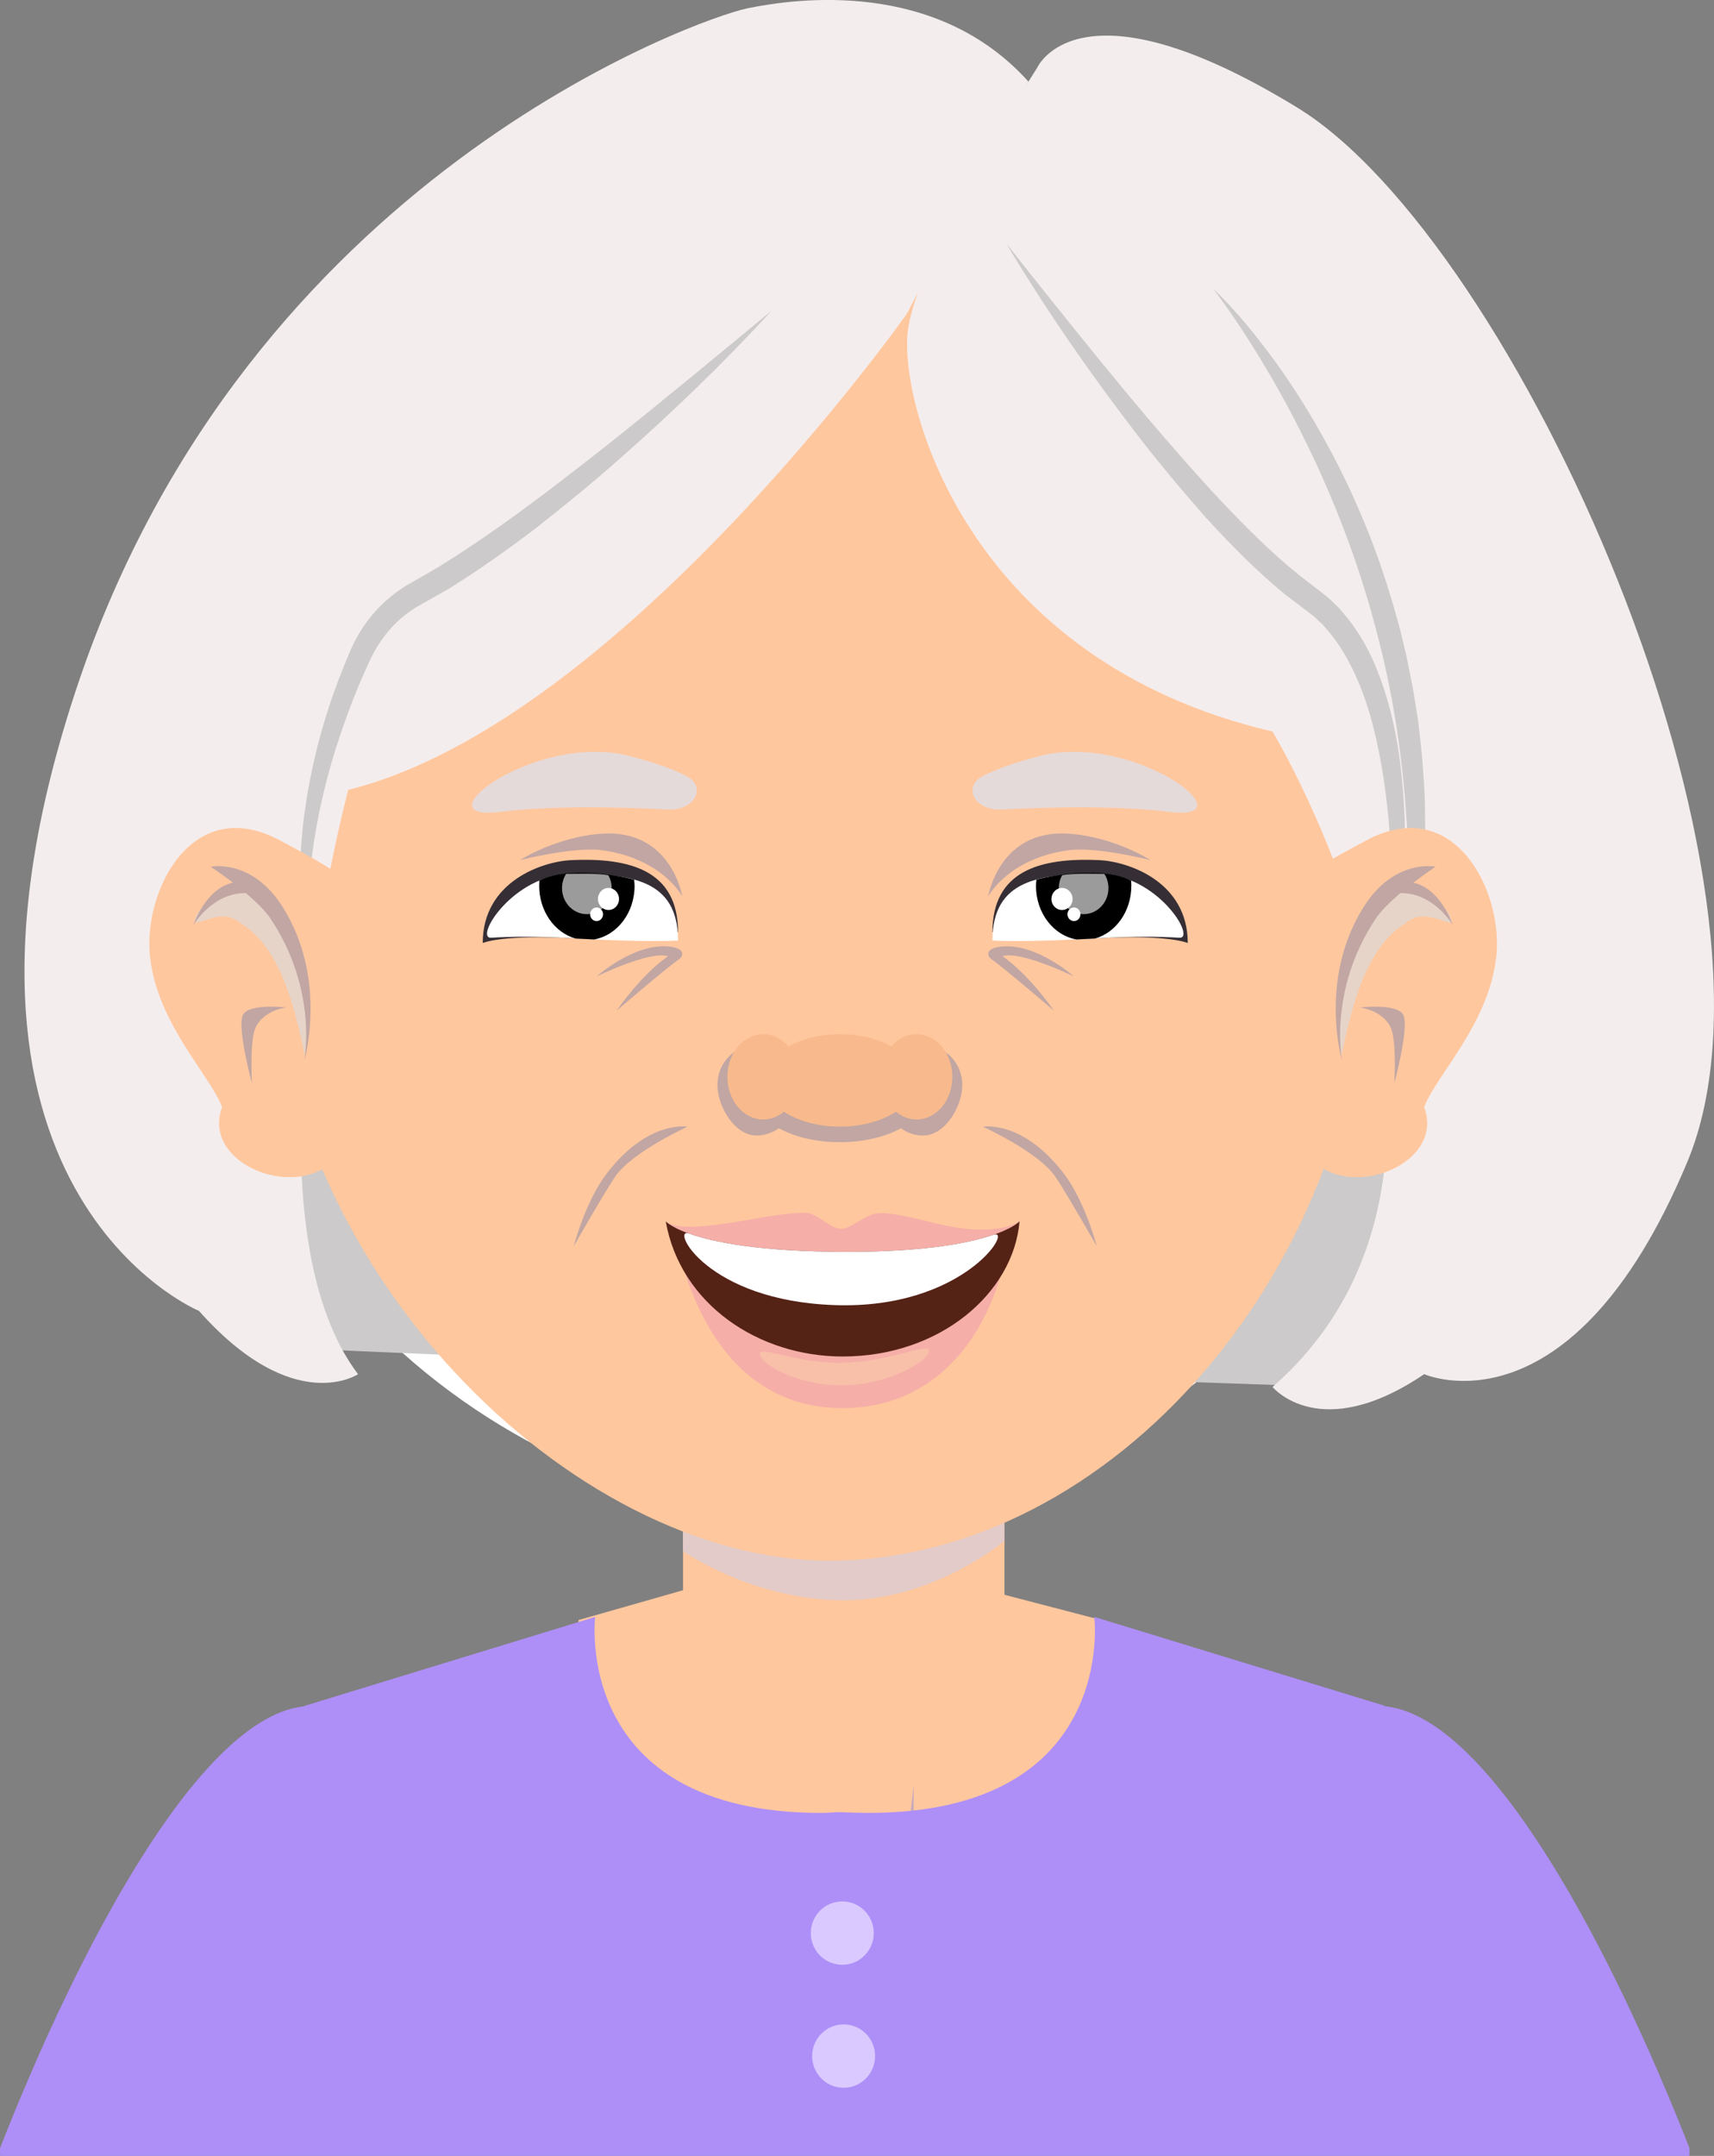 <svg width="70" height="88" viewBox="0 0 70 88" fill="none" xmlns="http://www.w3.org/2000/svg">
<rect x="0" y="0" width="70" height="88" fill="#808080" stroke="none"/>
<path d="M58.627 35.379C58.627 52.785 44.714 62.005 33.47 62.005C22.227 62.005 7.836 52.785 7.836 35.379C-0.444 23.39 15.78 3.857 33.092 3.857C50.404 3.857 68.076 18.901 58.626 35.379H58.627Z" fill="white"/>
<path d="M41.023 65.096V58.688H27.896V64.91L23.626 66.128V77.289H44.981V66.128L41.023 65.096Z" fill="#FFC79E"/>
<g style="mix-blend-mode:multiply">
<path d="M41.022 62.894V58.69H27.895V63.318C27.895 63.318 30.76 65.32 34.458 65.32C38.157 65.32 41.021 62.894 41.021 62.894H41.022Z" fill="#E2CBC9"/>
</g>
<path d="M29.369 8.137L51.486 8.745L62.133 38.98L54.486 56.615C54.486 56.615 10.672 55.129 10.801 54.927C10.93 54.724 7.155 23.985 7.155 23.985L19.061 11.176L29.368 8.137H29.369Z" fill="#CCCACA"/>
<path d="M55.903 37.605C55.903 51.806 45.33 63.703 33.863 63.703C23.433 63.703 11.038 51.806 11.038 37.605C11.038 21.161 18.055 7.83 33.348 7.83C48.641 7.83 55.904 21.161 55.904 37.605H55.903Z" fill="#FFC79E"/>
<path d="M42.356 2.769C42.356 2.769 37.355 10.567 37.065 13.605C36.774 16.644 39.581 26.973 51.971 29.86C51.971 29.86 62.521 47.364 51.971 56.614C51.971 56.614 53.906 58.977 58.165 56.09C58.165 56.09 64.166 58.774 68.909 47.431C73.652 36.089 61.92 9.858 52.977 4.389C44.034 -1.08 42.357 2.769 42.357 2.769H42.356Z" fill="#F4EDED"/>
<path d="M37.045 12.796C37.045 12.796 25.257 29.506 14.222 32.24C14.222 32.24 9.602 49.457 14.623 56.091C14.623 56.091 11.996 57.863 8.125 53.508C8.125 53.508 -3.781 48.59 3.188 27.908C10.157 7.226 28.547 0.743 30.531 0.338C32.515 -0.067 38.228 -0.865 42.002 3.332L37.044 12.794L37.045 12.796Z" fill="#F4EDED"/>
<path d="M41.113 9.96C43.003 12.351 44.9 14.725 46.85 17.041C47.835 18.19 48.821 19.333 49.85 20.429C50.884 21.516 51.939 22.584 53.084 23.496L53.968 24.178L54.211 24.369C54.292 24.432 54.361 24.509 54.436 24.578L54.658 24.792C54.73 24.865 54.792 24.945 54.86 25.023C55.395 25.643 55.813 26.351 56.133 27.087C56.766 28.57 57.09 30.139 57.246 31.704C57.325 32.487 57.373 33.271 57.382 34.054C57.389 34.837 57.371 35.618 57.328 36.397C57.226 37.952 57.059 39.503 56.722 41.017C56.851 39.472 56.891 37.926 56.863 36.385C56.841 34.846 56.736 33.311 56.512 31.805C56.397 31.054 56.251 30.309 56.064 29.582C55.872 28.856 55.631 28.149 55.321 27.486C55.013 26.824 54.642 26.199 54.177 25.677C54.118 25.612 54.065 25.542 54.002 25.482L53.813 25.304C53.749 25.247 53.691 25.181 53.622 25.129L53.418 24.973L52.51 24.286C51.309 23.305 50.235 22.209 49.203 21.078C48.195 19.926 47.21 18.756 46.285 17.539C44.427 15.112 42.684 12.594 41.11 9.961L41.113 9.96Z" fill="#CCCACA"/>
<path d="M49.546 11.783C50.501 12.694 51.334 13.738 52.12 14.815C52.899 15.9 53.609 17.041 54.246 18.227C54.893 19.408 55.45 20.641 55.952 21.899C56.443 23.162 56.851 24.459 57.199 25.775L57.437 26.768L57.637 27.77C57.71 28.103 57.758 28.441 57.812 28.777C57.862 29.114 57.93 29.448 57.959 29.789L58.07 30.805C58.101 31.145 58.119 31.485 58.144 31.825C58.206 32.504 58.19 33.188 58.208 33.867C58.184 36.59 57.828 39.304 57.106 41.896C57.441 39.22 57.582 36.544 57.468 33.885C57.323 31.23 56.951 28.593 56.285 26.032C55.637 23.468 54.724 20.977 53.596 18.59C53.027 17.398 52.417 16.224 51.739 15.091C51.068 13.952 50.346 12.843 49.547 11.785L49.546 11.783Z" fill="#CCCACA"/>
<path d="M31.5 12.694C29.535 14.84 27.44 16.851 25.263 18.764C24.18 19.729 23.051 20.636 21.914 21.536C20.76 22.415 19.576 23.254 18.34 24.026L17.386 24.566C17.22 24.662 17.088 24.727 16.947 24.817C16.809 24.903 16.676 24.997 16.548 25.098C16.033 25.502 15.605 26.026 15.28 26.613C15.123 26.898 14.974 27.241 14.828 27.569C14.682 27.899 14.546 28.235 14.412 28.572C14.15 29.248 13.911 29.933 13.69 30.626C12.832 33.404 12.393 36.338 12.591 39.306C12.288 37.853 12.21 36.346 12.281 34.848C12.357 33.348 12.611 31.86 12.981 30.407C13.17 29.681 13.385 28.961 13.639 28.257C13.767 27.906 13.897 27.554 14.038 27.207C14.181 26.859 14.313 26.52 14.498 26.156C14.863 25.449 15.375 24.823 15.987 24.329C16.141 24.205 16.3 24.09 16.466 23.984C16.626 23.877 16.814 23.781 16.956 23.695L17.866 23.169C20.273 21.692 22.549 19.934 24.804 18.161C27.054 16.373 29.272 14.534 31.5 12.693V12.694Z" fill="#CCCACA"/>
<g style="mix-blend-mode:multiply">
<path d="M37.706 42.652C37.272 42.652 36.881 42.83 36.593 43.117C35.986 42.83 35.187 42.652 34.302 42.652C33.416 42.652 32.615 42.831 32.009 43.117C31.722 42.83 31.329 42.652 30.894 42.652C30.013 42.652 29.3 43.379 29.3 44.279C29.3 45.18 30.014 46.35 30.894 46.35C31.235 46.35 31.549 46.238 31.809 46.052C32.432 46.4 33.314 46.622 34.302 46.622C35.29 46.622 36.171 46.4 36.793 46.053C37.051 46.239 37.366 46.351 37.706 46.351C38.587 46.351 39.3 45.18 39.3 44.281C39.3 43.382 38.586 42.653 37.706 42.653V42.652Z" fill="#C1A6A3"/>
</g>
<path d="M37.429 42.212C37.031 42.212 36.67 42.402 36.407 42.71C35.849 42.403 35.116 42.212 34.303 42.212C33.489 42.212 32.754 42.404 32.197 42.711C31.933 42.403 31.572 42.212 31.172 42.212C30.363 42.212 29.708 42.992 29.708 43.954C29.708 44.916 30.362 45.696 31.172 45.696C31.486 45.696 31.774 45.576 32.012 45.378C32.584 45.751 33.395 45.987 34.303 45.987C35.211 45.987 36.02 45.751 36.591 45.379C36.829 45.577 37.118 45.696 37.43 45.696C38.239 45.696 38.894 44.917 38.894 43.954C38.894 42.991 38.239 42.212 37.43 42.212H37.429Z" fill="#F8BA8C"/>
<path d="M61.1 39.122C60.768 41.821 58.692 43.844 58.161 45.186C58.943 47.27 55.871 48.73 54.082 47.729C53.19 46.342 50.595 43.413 51.135 39.937C51.671 36.464 52.89 35.867 55.803 34.303C59.407 32.368 61.434 36.421 61.101 39.122H61.1Z" fill="#FFC79E"/>
<g style="mix-blend-mode:multiply">
<path d="M59.291 37.638C59.222 37.026 58.248 36.254 57.194 36.455C54.989 36.978 54.657 40.055 54.705 42.057C54.713 42.413 54.741 42.755 54.788 43.086C55.175 41.233 55.742 38.707 57.372 37.71C58.161 37.017 58.998 37.757 59.291 37.638Z" fill="#E6D4C8"/>
</g>
<g style="mix-blend-mode:multiply">
<path d="M59.338 37.764C59.338 37.764 58.849 36.268 57.72 36.03C58.216 35.651 58.627 35.379 58.627 35.379C58.627 35.379 56.941 35.02 55.678 37.041C53.828 40.002 54.812 43.311 54.812 43.311C54.812 43.311 54.226 40.445 56.175 37.511C56.4 37.172 56.789 36.797 57.192 36.455C58.561 36.432 59.337 37.764 59.337 37.764H59.338Z" fill="#C1A6A3"/>
</g>
<g style="mix-blend-mode:multiply">
<path d="M55.539 41.122C55.539 41.122 57.011 40.95 57.298 41.401C57.585 41.852 56.945 44.214 56.945 44.214C56.945 44.214 57.042 42.49 56.801 41.956C56.471 41.226 55.539 41.122 55.539 41.122Z" fill="#C1A6A3"/>
</g>
<path d="M6.134 39.122C6.466 41.821 8.542 43.844 9.072 45.186C8.291 47.27 11.363 48.73 13.153 47.729C14.045 46.342 16.64 43.413 16.1 39.937C15.564 36.464 14.345 35.867 11.432 34.303C7.827 32.368 5.801 36.421 6.134 39.122Z" fill="#FFC79E"/>
<g style="mix-blend-mode:multiply">
<path d="M7.942 37.638C8.012 37.026 8.986 36.254 10.041 36.455C12.246 36.978 12.577 40.055 12.528 42.057C12.521 42.413 12.493 42.755 12.446 43.086C12.059 41.233 11.491 38.707 9.862 37.71C9.073 37.017 8.236 37.757 7.942 37.638Z" fill="#E6D4C8"/>
</g>
<g style="mix-blend-mode:multiply">
<path d="M7.896 37.764C7.896 37.764 8.385 36.268 9.514 36.03C9.019 35.651 8.608 35.379 8.608 35.379C8.608 35.379 10.294 35.02 11.557 37.041C13.406 40.002 12.422 43.311 12.422 43.311C12.422 43.311 13.008 40.445 11.059 37.511C10.834 37.172 10.444 36.797 10.042 36.455C8.673 36.432 7.897 37.764 7.897 37.764H7.896Z" fill="#C1A6A3"/>
</g>
<g style="mix-blend-mode:multiply">
<path d="M11.694 41.122C11.694 41.122 10.221 40.95 9.935 41.401C9.648 41.852 10.288 44.214 10.288 44.214C10.288 44.214 10.192 42.49 10.433 41.956C10.762 41.226 11.694 41.122 11.694 41.122Z" fill="#C1A6A3"/>
</g>
<path d="M19.715 38.492C19.715 35.983 22.15 35.158 23.349 35.108C25.744 35.004 27.691 35.538 27.691 38.046C27.691 38.046 26.478 38.482 23.494 38.306C20.512 38.127 19.714 38.493 19.714 38.493L19.715 38.492Z" fill="#352E35"/>
<path d="M23.35 35.671C25.747 35.671 27.692 35.884 27.692 38.392C27.692 38.392 26.334 38.474 23.35 38.297C21.859 38.207 20.773 38.231 20.06 38.277C19.347 38.323 20.952 35.67 23.35 35.67V35.671Z" fill="white"/>
<path d="M25.917 36.15C25.917 36.066 25.903 35.988 25.895 35.906C25.18 35.709 23.165 35.37 22.028 35.944C22.023 36.013 22.02 36.081 22.02 36.151C22.02 37.196 22.649 38.064 23.496 38.307C23.763 38.322 24.017 38.334 24.258 38.347C25.196 38.186 25.917 37.27 25.917 36.151V36.15Z" fill="black"/>
<g style="mix-blend-mode:multiply">
<path d="M24.981 36.252C24.981 36.838 24.527 37.314 23.967 37.314C23.406 37.314 22.953 36.838 22.953 36.252C22.953 36.038 23.013 35.839 23.119 35.672C23.349 35.672 24.383 35.633 24.846 35.726C24.931 35.882 24.98 36.061 24.98 36.253L24.981 36.252Z" fill="#9C9B9B"/>
</g>
<path d="M24.42 36.696C24.42 36.944 24.612 37.144 24.851 37.144C25.089 37.144 25.281 36.944 25.281 36.696C25.281 36.447 25.089 36.244 24.851 36.244C24.612 36.244 24.42 36.445 24.42 36.696Z" fill="white"/>
<path d="M24.629 37.32C24.629 37.472 24.511 37.597 24.364 37.597C24.218 37.597 24.1 37.472 24.1 37.32C24.1 37.168 24.219 37.041 24.364 37.041C24.51 37.041 24.629 37.167 24.629 37.32Z" fill="white"/>
<g style="mix-blend-mode:multiply">
<path d="M27.863 36.586C27.863 36.586 27.421 33.823 24.551 34.031C22.711 34.163 21.238 35.108 21.238 35.108C21.238 35.108 23.433 34.55 24.578 34.704C27.046 35.034 27.863 36.586 27.863 36.586Z" fill="#C1A6A3"/>
</g>
<g style="mix-blend-mode:multiply">
<path d="M28.079 45.991C28.079 45.991 26.477 45.699 24.793 47.881C23.901 49.039 23.432 50.868 23.432 50.868C23.432 50.868 24.757 48.546 25.156 47.985C25.858 47.002 28.078 45.991 28.078 45.991H28.079Z" fill="#C1A6A3"/>
</g>
<g style="mix-blend-mode:multiply">
<path d="M24.364 39.857C24.364 39.857 25.909 38.478 27.335 38.637C28.058 38.718 27.861 39.061 27.761 39.132C27.198 39.522 25.184 41.254 25.184 41.254C25.184 41.254 26.134 39.839 27.284 39.029C26.536 38.796 24.364 39.857 24.364 39.857Z" fill="#C1A6A3"/>
</g>
<path d="M48.508 38.492C48.508 35.983 46.073 35.158 44.874 35.108C42.479 35.004 40.532 35.538 40.532 38.046C40.532 38.046 41.745 38.482 44.729 38.306C47.712 38.127 48.508 38.493 48.508 38.493V38.492Z" fill="#352E35"/>
<path d="M44.873 35.671C42.476 35.671 40.532 35.884 40.532 38.392C40.532 38.392 41.889 38.474 44.873 38.297C46.365 38.207 47.45 38.231 48.163 38.277C48.876 38.323 47.271 35.67 44.873 35.67V35.671Z" fill="white"/>
<path d="M42.308 36.15C42.308 36.066 42.321 35.988 42.329 35.906C43.044 35.709 45.059 35.37 46.195 35.944C46.202 36.013 46.204 36.081 46.204 36.151C46.204 37.196 45.575 38.064 44.728 38.307C44.46 38.322 44.207 38.334 43.966 38.347C43.029 38.186 42.308 37.27 42.308 36.151V36.15Z" fill="black"/>
<g style="mix-blend-mode:multiply">
<path d="M43.242 36.252C43.242 36.838 43.696 37.314 44.256 37.314C44.815 37.314 45.269 36.838 45.269 36.252C45.269 36.038 45.209 35.839 45.103 35.672C44.873 35.672 43.84 35.633 43.377 35.726C43.291 35.882 43.242 36.061 43.242 36.253V36.252Z" fill="#9C9B9B"/>
</g>
<path d="M43.804 36.696C43.804 36.944 43.611 37.144 43.372 37.144C43.133 37.144 42.941 36.944 42.941 36.696C42.941 36.447 43.134 36.244 43.372 36.244C43.61 36.244 43.804 36.445 43.804 36.696Z" fill="white"/>
<path d="M43.595 37.32C43.595 37.472 43.714 37.597 43.861 37.597C44.008 37.597 44.125 37.472 44.125 37.32C44.125 37.168 44.008 37.041 43.861 37.041C43.714 37.041 43.595 37.167 43.595 37.32Z" fill="white"/>
<g style="mix-blend-mode:multiply">
<path d="M40.36 36.586C40.36 36.586 40.802 33.823 43.672 34.031C45.513 34.163 46.986 35.108 46.986 35.108C46.986 35.108 44.791 34.55 43.646 34.704C41.178 35.034 40.36 36.586 40.36 36.586Z" fill="#C1A6A3"/>
</g>
<g style="mix-blend-mode:multiply">
<path d="M40.145 45.991C40.145 45.991 41.747 45.699 43.43 47.881C44.322 49.039 44.792 50.868 44.792 50.868C44.792 50.868 43.467 48.546 43.067 47.985C42.365 47.002 40.146 45.991 40.146 45.991H40.145Z" fill="#C1A6A3"/>
</g>
<g style="mix-blend-mode:multiply">
<path d="M43.859 39.857C43.859 39.857 42.314 38.478 40.889 38.637C40.165 38.718 40.362 39.061 40.462 39.132C41.025 39.522 43.039 41.254 43.039 41.254C43.039 41.254 42.089 39.839 40.941 39.029C41.688 38.796 43.859 39.857 43.859 39.857Z" fill="#C1A6A3"/>
</g>
<g style="mix-blend-mode:multiply">
<path d="M41.102 51.103C40.383 54.687 38.107 57.478 34.414 57.478C30.722 57.478 28.658 54.688 27.728 51.103L27.19 49.854C27.19 49.854 27.455 50.169 28.731 50.048C30.567 49.873 31.361 49.555 32.831 49.501C33.375 49.482 33.894 50.158 34.352 50.158C34.81 50.158 35.364 49.489 36.003 49.515C36.942 49.554 37.95 49.911 38.894 50.078C40.876 50.427 41.638 49.854 41.638 49.854L41.102 51.103Z" fill="#F5AEA8"/>
</g>
<g style="mix-blend-mode:multiply">
<path d="M34.279 83.578L37.316 82.976V72.859L36.264 81.766L34.279 83.578Z" fill="#C8ABBA"/>
</g>
<path d="M41.638 49.854C41.391 52.772 38.4 55.37 34.414 55.37C30.973 55.37 27.785 53.232 27.189 49.854C27.189 49.854 28.269 51.098 34.609 51.098C40.542 51.098 41.637 49.854 41.637 49.854H41.638Z" fill="#552216"/>
<path d="M34.087 53.272C28.836 53.091 27.39 50.086 28.127 50.348C29.098 50.696 31.001 51.098 34.609 51.098C37.813 51.098 39.606 50.735 40.578 50.401C41.406 50.117 39.353 53.456 34.087 53.272Z" fill="white"/>
<path d="M68.997 88C68.999 87.896 69 87.792 69 87.686C65.734 79.365 60.996 70.542 56.904 69.7C56.788 69.676 56.674 69.66 56.562 69.648C56.56 69.638 56.559 69.63 56.559 69.63L44.691 66C44.691 66 45.673 74.001 35.442 74.001C35.2 74.001 34.472 73.976 34.24 73.968C34.01 73.977 33.798 74.001 33.556 74.001C23.327 74.001 24.307 66 24.307 66L12.44 69.63C12.44 69.63 12.44 69.637 12.437 69.648C12.325 69.66 12.21 69.676 12.094 69.7C8.004 70.542 3.266 79.366 0 87.686C0 87.792 0.001 87.896 0.003 88H68.996H68.997Z" fill="#AE8FF7"/>
<g style="mix-blend-mode:soft-light">
<path d="M34.408 55.625C36.317 55.592 37.94 54.772 37.946 55.146C37.951 55.521 36.37 56.509 34.461 56.546C32.551 56.58 31.037 55.649 31.03 55.274C31.025 54.901 32.498 55.662 34.408 55.626V55.625Z" fill="#F8C0A8"/>
</g>
<path d="M35.685 78.904C35.685 79.619 35.109 80.199 34.399 80.199C33.69 80.199 33.113 79.619 33.113 78.904C33.113 78.19 33.688 77.612 34.399 77.612C35.11 77.612 35.685 78.19 35.685 78.904Z" fill="#D9C9FF"/>
<path d="M35.739 83.926C35.739 84.64 35.163 85.22 34.453 85.22C33.743 85.22 33.168 84.64 33.168 83.926C33.168 83.212 33.743 82.632 34.453 82.632C35.163 82.632 35.739 83.21 35.739 83.926Z" fill="#D9C9FF"/>
<path d="M28.013 31.665C28.899 32.119 28.363 33.104 27.269 33.044C25.553 32.953 22.646 32.863 20.418 33.14C17.043 33.558 21.887 29.868 25.698 30.857C26.771 31.136 27.512 31.409 28.013 31.665Z" fill="#E5DADA"/>
<path d="M40.163 31.665C39.277 32.119 39.812 33.104 40.907 33.044C42.622 32.953 45.529 32.863 47.758 33.14C51.132 33.558 46.288 29.868 42.478 30.857C41.404 31.136 40.663 31.409 40.163 31.665Z" fill="#E5DADA"/>
</svg>
